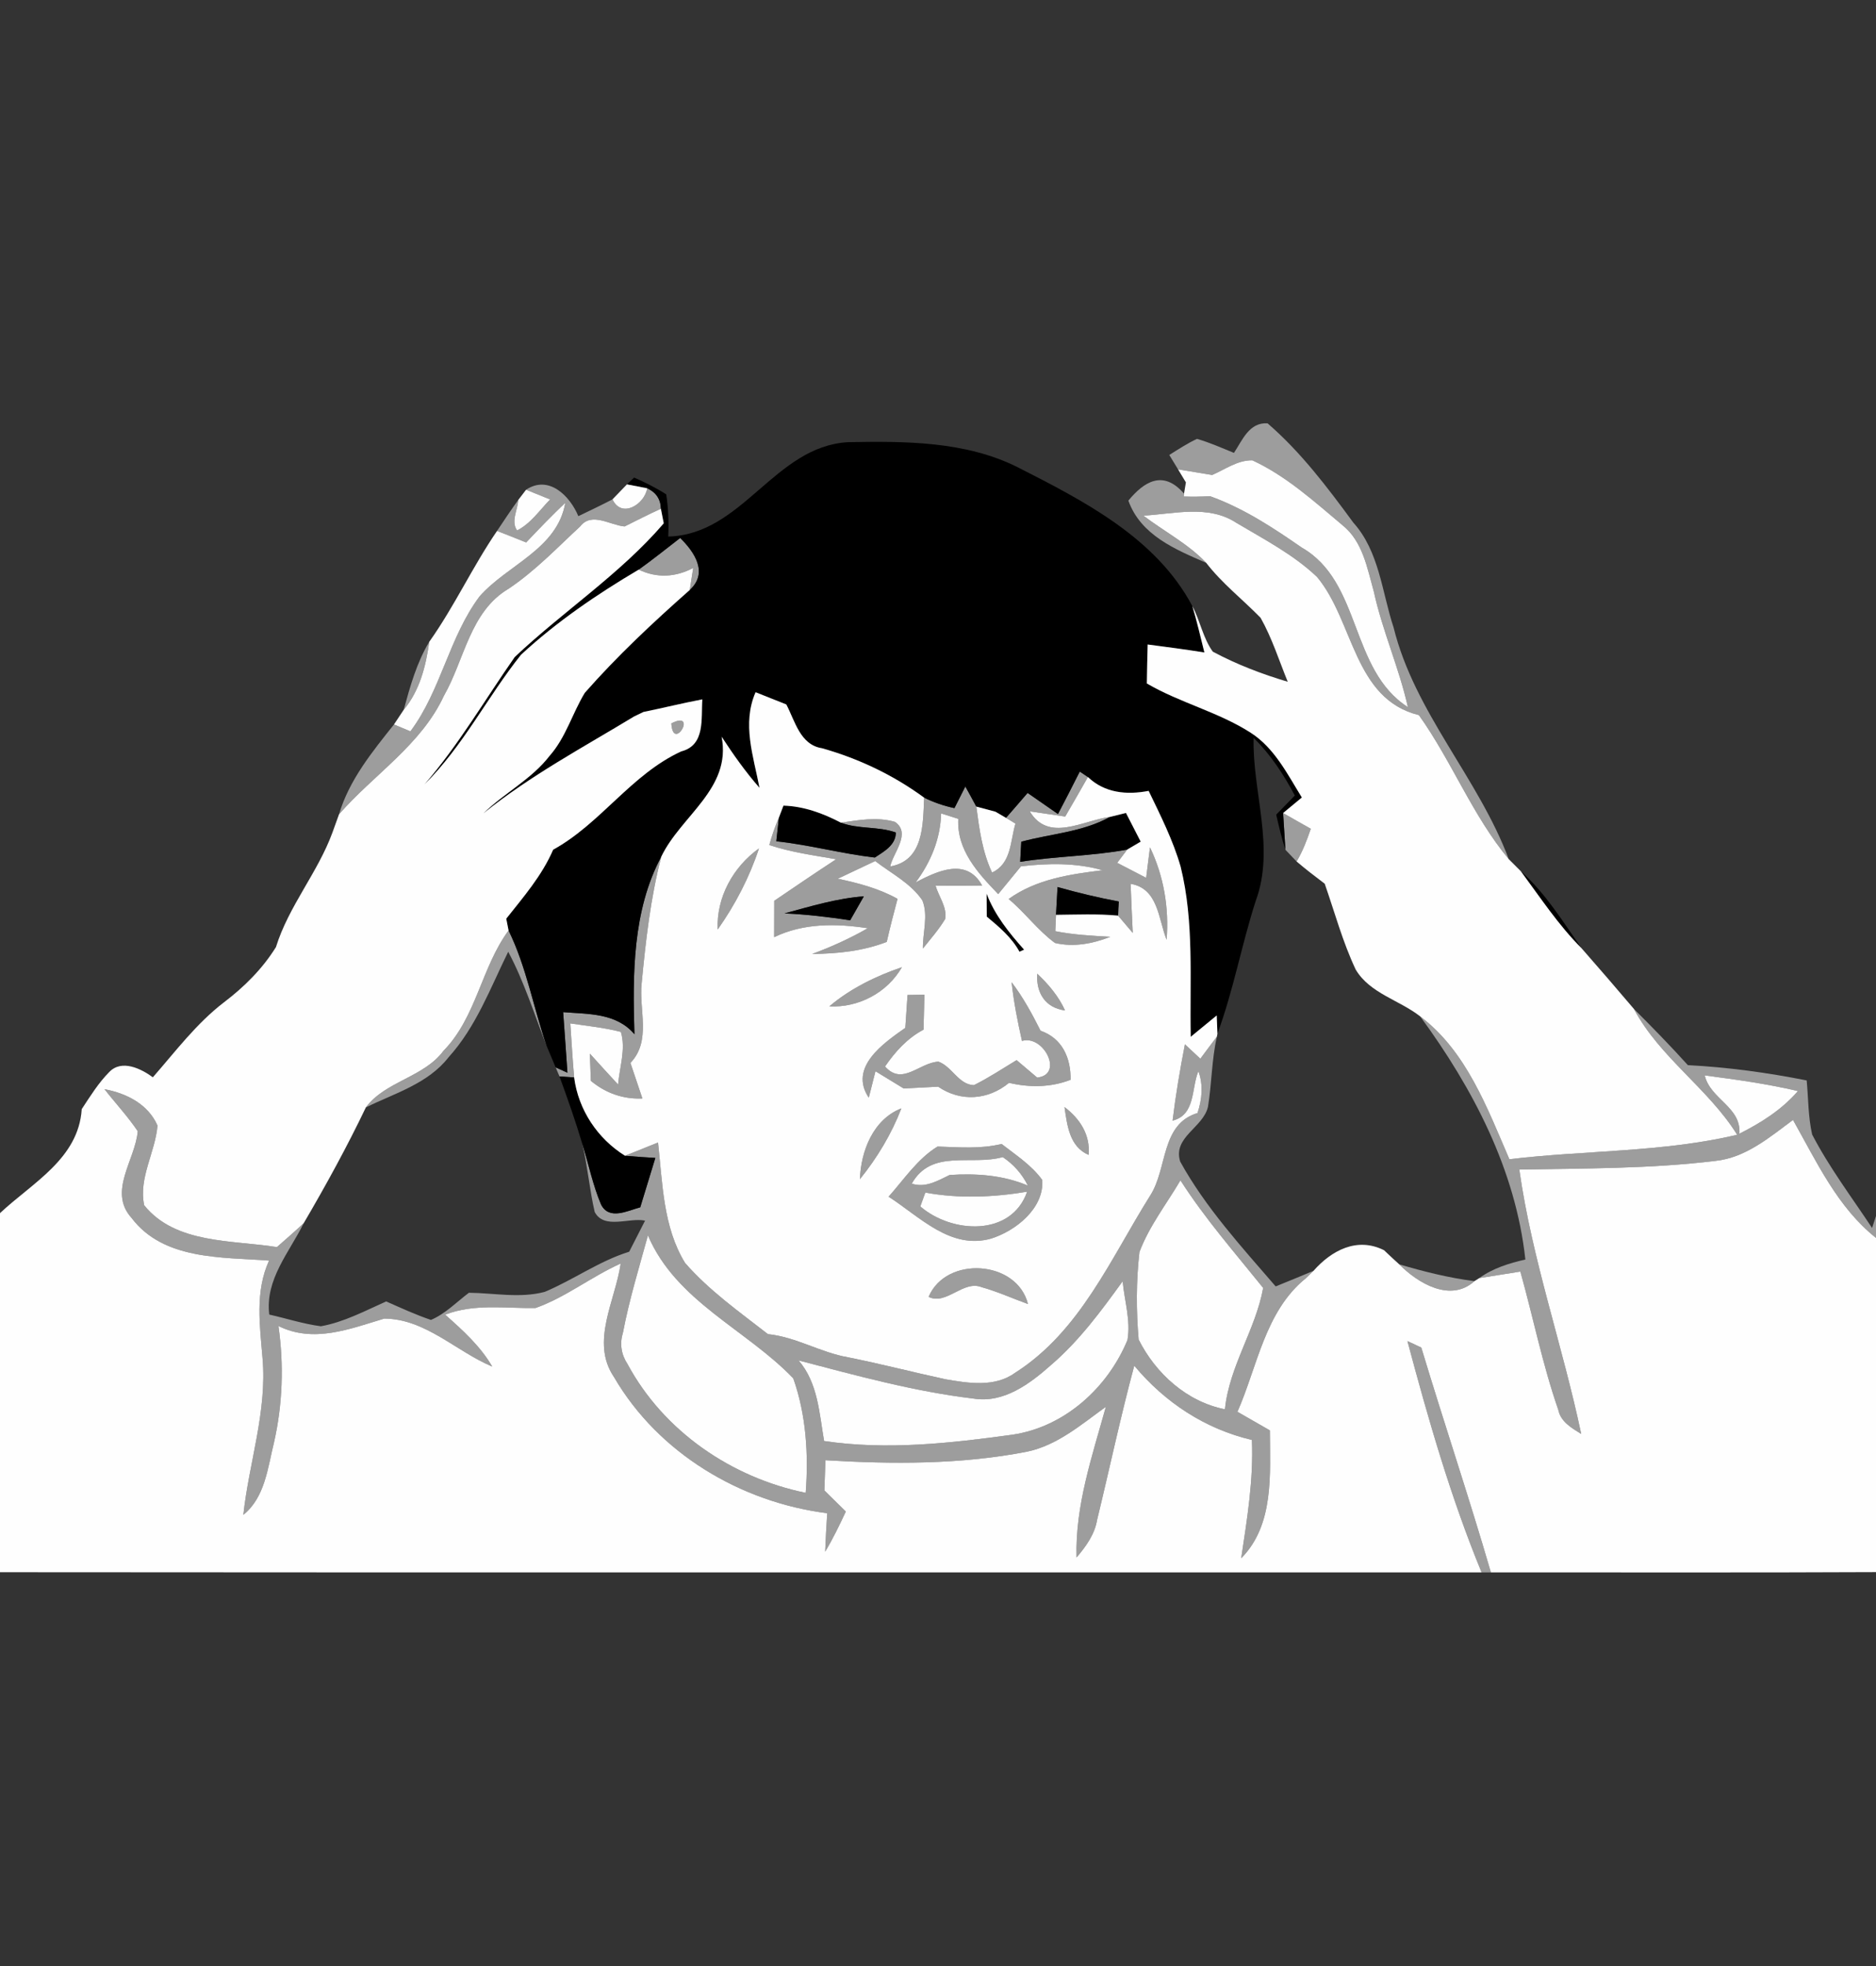 <?xml version="1.0" encoding="UTF-8" ?>
<!DOCTYPE svg PUBLIC "-//W3C//DTD SVG 1.1//EN" "http://www.w3.org/Graphics/SVG/1.1/DTD/svg11.dtd">
<svg width="210pt" height="220pt" viewBox="0 0 210 220" version="1.1" xmlns="http://www.w3.org/2000/svg">
<rect x="0" y="0" width="210" height="220" fill="#333333" stroke="none"/>
<g id="#a1a1a1f7">
<path fill="#a1a1a1" opacity="0.97" d=" M 138.13 50.68 C 139.07 49.26 139.83 47.24 141.89 47.37 C 145.62 50.59 148.59 54.53 151.49 58.48 C 154.40 61.71 154.69 66.26 156.00 70.22 C 158.36 79.76 165.49 87.05 168.89 96.14 C 164.83 91.27 162.52 85.19 158.83 80.02 C 151.52 78.22 151.56 69.50 147.43 64.56 C 144.79 62.05 141.50 60.35 138.39 58.50 C 135.27 56.45 131.43 57.51 127.99 57.70 C 130.31 59.47 132.98 60.84 135.02 62.98 C 131.56 61.48 127.69 59.88 126.31 56.02 C 128.03 53.93 130.19 52.51 132.54 55.24 L 132.51 55.56 C 133.49 55.60 134.46 55.58 135.44 55.52 C 139.16 56.85 142.48 59.03 145.71 61.27 C 152.45 65.12 151.06 74.93 157.60 79.13 C 156.62 74.74 154.75 70.61 153.79 66.21 C 153.05 63.59 152.55 60.59 150.29 58.78 C 147.12 56.12 143.98 53.26 140.19 51.51 C 138.53 51.48 137.15 52.52 135.69 53.15 C 134.41 52.94 133.14 52.73 131.87 52.52 C 131.62 52.12 131.13 51.31 130.89 50.91 C 131.90 50.28 132.90 49.62 133.99 49.11 C 135.41 49.52 136.76 50.12 138.13 50.68 Z" />
<path fill="#a1a1a1" opacity="0.97" d=" M 58.89 54.80 C 61.44 53.11 63.80 55.50 64.74 57.76 C 66.02 57.14 67.30 56.54 68.56 55.88 C 69.59 58.06 72.16 56.43 72.45 54.64 C 73.44 55.09 73.95 55.86 73.98 56.93 C 72.60 57.55 71.27 58.24 69.92 58.91 C 68.28 58.77 66.24 57.25 64.95 58.90 C 62.35 61.31 59.89 63.90 56.93 65.88 C 52.60 68.44 52.00 73.82 49.69 77.86 C 47.14 83.37 41.83 86.67 37.95 91.12 C 39.09 87.28 41.65 84.15 44.10 81.07 C 44.56 81.26 45.48 81.64 45.94 81.84 C 49.37 77.26 50.26 71.30 53.69 66.73 C 56.82 63.18 62.39 61.45 63.28 56.26 C 61.77 57.69 60.33 59.19 58.90 60.70 C 57.81 60.26 56.73 59.83 55.64 59.41 C 56.42 58.24 57.19 57.08 58.01 55.95 C 57.96 57.05 57.16 58.34 57.88 59.36 C 59.42 58.58 60.40 57.10 61.58 55.89 C 60.91 55.62 59.57 55.07 58.89 54.80 Z" />
<path fill="#a1a1a1" opacity="0.97" d=" M 71.50 63.74 C 73.08 62.61 74.60 61.39 76.14 60.20 C 77.76 61.79 79.31 64.10 77.21 66.02 C 77.31 65.40 77.50 64.17 77.60 63.55 C 75.64 64.60 73.51 64.71 71.50 63.74 Z" />
<path fill="#a1a1a1" opacity="0.97" d=" M 45.19 79.43 C 45.91 76.81 46.64 74.16 48.05 71.82 C 47.67 74.54 46.99 77.27 45.19 79.43 Z" />
<path fill="#a1a1a1" opacity="0.97" d=" M 75.15 80.95 C 78.17 79.39 75.35 84.24 75.15 80.95 Z" />
<path fill="#a1a1a1" opacity="0.97" d=" M 120.87 86.34 C 121.10 86.49 121.56 86.80 121.78 86.95 C 120.94 88.43 120.10 89.90 119.24 91.37 C 118.25 91.23 116.27 90.94 115.27 90.79 C 117.37 94.31 121.23 91.80 124.26 91.41 C 121.17 93.12 117.63 93.29 114.32 94.19 C 114.29 94.75 114.23 95.88 114.20 96.44 C 118.17 95.81 122.22 95.80 126.18 95.07 C 125.90 95.44 125.34 96.18 125.06 96.55 C 126.14 97.11 127.22 97.67 128.30 98.23 C 128.44 97.09 128.58 95.96 128.73 94.82 C 130.28 98.06 130.87 101.59 130.59 105.16 C 129.66 102.82 129.66 99.42 126.56 98.90 C 126.63 100.73 126.71 102.56 126.80 104.39 C 126.39 103.91 125.57 102.94 125.16 102.46 C 125.17 101.93 125.20 101.40 125.24 100.88 C 122.93 100.45 120.64 99.90 118.38 99.26 C 118.32 100.29 118.26 101.33 118.21 102.37 L 118.13 104.20 C 120.16 104.61 122.23 104.71 124.29 104.83 C 122.33 105.60 120.18 106.01 118.10 105.52 C 116.18 104.12 114.75 102.13 112.91 100.60 C 115.99 98.38 119.76 97.83 123.43 97.38 C 120.45 96.53 117.34 96.59 114.29 96.94 C 113.44 97.98 112.59 99.02 111.74 100.05 C 109.48 97.71 107.09 95.13 107.27 91.63 C 106.79 91.48 105.83 91.18 105.35 91.02 C 105.27 93.87 104.19 96.48 102.50 98.74 C 104.94 97.46 108.19 95.92 109.94 99.09 C 108.21 99.12 106.47 99.12 104.73 99.10 C 105.07 100.33 106.04 101.51 105.80 102.84 C 105.09 104.02 104.17 105.06 103.31 106.14 C 103.28 104.36 103.94 102.45 103.25 100.75 C 101.94 98.82 99.77 97.74 97.97 96.35 C 96.57 97.01 95.17 97.67 93.78 98.33 C 96.09 98.82 98.39 99.42 100.47 100.58 C 100.04 102.18 99.63 103.79 99.26 105.40 C 96.59 106.43 93.75 106.72 90.91 106.75 C 93.06 105.96 95.15 105.01 97.14 103.87 C 93.60 103.33 89.95 103.28 86.66 104.87 C 86.67 103.51 86.67 102.16 86.67 100.80 C 88.97 99.24 91.27 97.67 93.60 96.15 C 91.09 95.71 88.54 95.37 86.12 94.56 C 86.40 93.51 86.76 92.49 87.19 91.49 C 87.12 92.16 86.97 93.48 86.90 94.14 C 90.61 94.54 94.22 95.53 97.93 95.96 C 98.94 95.29 100.28 94.57 100.28 93.16 C 98.29 92.44 96.11 92.81 94.14 92.06 C 96.14 91.76 98.20 91.39 100.18 91.97 C 102.04 93.25 99.95 95.45 99.65 96.96 C 103.42 96.30 103.31 92.28 103.45 89.26 C 104.53 89.79 105.66 90.18 106.84 90.43 C 107.15 89.83 107.75 88.62 108.06 88.01 C 108.47 88.75 108.89 89.50 109.29 90.26 C 109.62 92.77 109.96 95.32 111.05 97.64 C 113.24 96.62 113.08 94.13 113.67 92.16 C 113.41 92.00 112.88 91.68 112.61 91.52 C 113.42 90.60 114.22 89.67 115.03 88.73 C 116.16 89.52 117.29 90.30 118.43 91.09 C 119.26 89.51 120.07 87.93 120.87 86.34 M 87.82 102.21 C 90.28 102.32 92.73 102.61 95.17 102.98 C 95.68 102.08 96.19 101.19 96.70 100.30 C 93.66 100.53 90.74 101.42 87.82 102.21 Z" />
<path fill="#a1a1a1" opacity="0.97" d=" M 143.63 90.98 C 144.66 91.57 145.69 92.16 146.73 92.74 C 146.30 94.00 145.83 95.25 145.14 96.40 C 144.83 96.07 144.20 95.42 143.89 95.09 C 143.80 93.72 143.72 92.35 143.63 90.98 Z" />
<path fill="#a1a1a1" opacity="0.97" d=" M 80.34 104.01 C 80.18 100.41 82.07 97.01 84.96 94.94 C 83.89 98.17 82.31 101.22 80.34 104.01 Z" />
<path fill="#a1a1a1" opacity="0.97" d=" M 71.02 115.73 C 70.81 109.09 70.80 101.88 74.02 95.87 C 72.82 100.49 72.28 105.26 71.83 110.01 C 71.50 113.02 72.94 116.47 70.57 118.94 C 71.01 120.26 71.46 121.59 71.91 122.92 C 69.76 123.02 67.77 122.31 66.14 120.94 C 66.11 120.18 66.06 118.66 66.03 117.90 C 67.08 119.06 68.13 120.22 69.19 121.36 C 69.35 119.42 70.08 117.39 69.50 115.47 C 67.65 114.99 65.73 114.80 63.84 114.52 C 63.98 116.54 64.09 118.55 64.27 120.57 L 62.63 120.45 C 62.52 120.20 62.31 119.69 62.20 119.44 L 63.52 120.04 C 63.37 117.78 63.20 115.52 63.04 113.26 C 65.86 113.49 68.98 113.33 71.02 115.73 Z" />
<path fill="#a1a1a1" opacity="0.97" d=" M 49.65 117.58 C 53.33 113.82 53.87 108.27 56.93 104.12 C 58.94 108.23 59.71 112.75 61.19 117.04 C 59.81 113.51 58.68 109.86 56.89 106.50 C 54.90 110.54 53.30 114.90 50.22 118.30 C 47.92 121.26 44.20 122.33 40.96 123.91 C 43.18 120.96 47.42 120.58 49.65 117.58 Z" />
<path fill="#a1a1a1" opacity="0.97" d=" M 92.84 112.61 C 95.21 110.61 98.04 109.23 100.96 108.23 C 99.32 111.08 96.11 112.78 92.84 112.61 Z" />
<path fill="#a1a1a1" opacity="0.97" d=" M 116.11 108.96 C 117.37 110.15 118.50 111.48 119.22 113.07 C 117.00 112.77 115.97 111.09 116.11 108.96 Z" />
<path fill="#a1a1a1" opacity="0.97" d=" M 113.24 109.91 C 114.52 111.59 115.53 113.45 116.48 115.34 C 118.91 116.18 119.88 118.39 119.84 120.83 C 117.62 121.69 115.24 121.71 112.95 121.17 C 110.61 123.10 107.55 123.33 105.02 121.60 C 103.73 121.66 102.44 121.73 101.16 121.80 C 100.10 121.15 99.05 120.51 98.00 119.87 C 97.81 120.61 97.44 122.09 97.25 122.83 C 94.98 119.44 98.88 116.74 101.34 115.02 C 101.42 113.79 101.51 112.56 101.59 111.34 C 102.06 111.33 103.01 111.32 103.48 111.31 C 103.45 112.61 103.42 113.91 103.38 115.22 C 101.57 116.17 100.21 117.68 99.07 119.34 C 101.01 121.54 102.90 118.91 105.05 118.80 C 106.58 119.35 107.31 121.38 109.02 121.43 C 110.68 120.61 112.22 119.58 113.80 118.63 C 114.38 119.12 115.52 120.09 116.10 120.58 C 119.13 120.28 116.82 115.75 114.40 116.48 C 113.91 114.31 113.48 112.12 113.24 109.91 Z" />
<path fill="#a1a1a1" opacity="0.97" d=" M 182.90 112.90 C 184.96 114.95 186.99 117.03 188.94 119.19 C 193.41 119.42 197.85 120.03 202.24 120.90 C 202.43 122.91 202.40 124.97 202.85 126.95 C 204.76 130.63 207.27 133.95 209.56 137.41 L 210.00 136.07 L 210.00 138.52 C 205.71 135.13 203.34 129.98 200.71 125.32 C 198.09 127.26 195.42 129.54 192.05 129.90 C 184.76 130.79 177.40 130.74 170.07 130.87 C 171.49 140.93 174.91 150.55 177.00 160.46 C 175.92 159.78 174.70 159.10 174.43 157.74 C 172.67 152.69 171.63 147.43 170.19 142.29 C 168.65 142.54 167.12 142.78 165.59 143.02 C 167.12 141.91 168.93 141.36 170.75 140.94 C 169.66 130.89 164.87 121.78 158.98 113.74 C 164.14 117.62 166.48 123.98 168.96 129.72 C 177.44 128.70 186.13 128.96 194.46 126.98 C 191.23 121.80 185.81 118.35 182.90 112.90 M 190.83 120.34 C 191.44 123.00 194.92 123.85 194.71 126.86 C 197.14 125.64 199.47 124.17 201.26 122.09 C 197.82 121.28 194.32 120.80 190.83 120.34 Z" />
<path fill="#a1a1a1" opacity="0.97" d=" M 134.37 118.47 C 134.98 117.64 135.60 116.82 136.22 116.00 C 135.63 118.58 135.65 121.25 135.22 123.86 C 134.67 126.20 131.26 127.24 132.11 129.98 C 134.95 135.13 138.98 139.52 142.80 143.95 C 144.21 143.38 145.62 142.80 147.03 142.21 C 146.81 142.42 146.38 142.84 146.16 143.05 C 141.61 146.73 140.76 152.89 138.52 157.98 C 139.73 158.67 140.94 159.36 142.15 160.06 C 142.16 164.91 142.66 170.62 138.94 174.37 C 139.60 169.98 140.33 165.58 140.14 161.13 C 134.90 159.90 130.39 156.93 126.97 152.82 C 125.43 158.53 124.21 164.32 122.81 170.07 C 122.54 171.70 121.56 173.05 120.51 174.28 C 120.35 168.48 122.26 162.94 123.79 157.42 C 121.04 159.40 118.34 161.75 114.93 162.45 C 107.52 163.89 99.91 163.85 92.40 163.40 C 92.36 164.52 92.32 165.65 92.28 166.78 C 93.08 167.56 93.88 168.35 94.68 169.14 C 93.97 170.67 93.24 172.18 92.37 173.63 C 92.42 172.19 92.51 170.76 92.60 169.33 C 82.90 168.10 73.70 162.62 68.73 154.09 C 66.06 150.16 68.89 145.54 69.48 141.39 C 66.20 142.85 63.33 145.17 59.94 146.37 C 56.56 146.42 53.09 145.85 49.83 147.11 C 51.79 148.85 53.77 150.63 55.10 152.92 C 51.05 151.22 47.61 147.57 43.01 147.55 C 39.15 148.71 35.10 150.33 31.17 148.38 C 31.79 152.74 31.64 157.17 30.66 161.46 C 29.96 164.28 29.66 167.56 27.24 169.51 C 27.87 163.67 29.91 157.95 29.39 152.00 C 29.09 148.34 28.53 144.53 30.12 141.06 C 24.82 140.66 18.31 141.02 14.73 136.29 C 12.05 133.33 15.15 129.80 15.42 126.58 C 14.30 124.92 12.93 123.46 11.70 121.88 C 14.17 122.35 16.57 123.55 17.63 125.95 C 17.38 128.95 15.49 131.82 16.14 134.87 C 19.64 139.22 25.99 138.75 31.00 139.55 C 32.01 138.66 33.02 137.79 34.00 136.87 C 32.38 140.16 29.66 143.17 30.14 147.10 C 32.06 147.53 33.95 148.15 35.92 148.41 C 38.50 147.95 40.85 146.69 43.23 145.63 C 44.88 146.36 46.53 147.12 48.24 147.70 C 49.86 147.01 51.10 145.71 52.49 144.66 C 55.31 144.69 58.21 145.30 60.98 144.56 C 64.20 143.21 67.07 141.11 70.43 140.07 C 70.88 139.20 71.76 137.46 72.21 136.59 C 70.44 136.21 67.63 137.62 66.57 135.62 C 65.99 133.11 65.78 130.53 65.19 128.02 C 65.89 130.27 66.36 132.61 67.28 134.78 C 68.19 136.59 70.26 135.47 71.67 135.10 C 72.23 133.26 72.80 131.42 73.36 129.57 C 72.23 129.51 71.09 129.43 69.97 129.33 C 71.20 128.84 72.43 128.34 73.66 127.85 C 74.17 132.40 74.22 137.32 76.69 141.33 C 79.38 144.41 82.75 146.79 85.96 149.29 C 89.10 149.61 91.83 151.34 94.91 151.88 C 98.55 152.61 102.15 153.54 105.78 154.33 C 108.37 154.78 111.35 155.28 113.64 153.61 C 120.91 148.99 124.34 140.81 128.75 133.79 C 130.72 130.74 129.91 125.80 134.05 124.55 C 134.56 123.01 134.71 121.41 134.15 119.86 C 133.34 121.77 133.86 124.74 131.26 125.40 C 131.61 122.53 132.09 119.69 132.64 116.86 C 133.07 117.26 133.93 118.06 134.37 118.47 M 127.55 140.10 C 127.18 143.34 127.18 146.64 127.46 149.90 C 129.37 153.70 132.86 156.86 137.12 157.70 C 137.60 152.89 140.56 148.78 141.40 144.12 C 138.23 140.18 134.88 136.36 132.14 132.08 C 130.58 134.73 128.64 137.20 127.55 140.10 M 72.53 138.24 C 71.54 141.84 70.44 145.42 69.74 149.09 C 69.35 150.36 69.53 151.55 70.25 152.65 C 74.30 160.17 81.89 165.35 90.19 167.05 C 90.52 162.76 90.24 158.31 88.80 154.24 C 83.53 148.75 75.68 145.63 72.53 138.24 M 117.68 152.72 C 115.29 154.84 112.37 157.05 108.97 156.50 C 102.33 155.71 95.85 153.92 89.39 152.23 C 91.56 154.73 91.71 158.15 92.25 161.25 C 99.26 162.30 106.39 161.50 113.36 160.54 C 119.18 159.67 124.00 155.29 126.21 149.95 C 126.59 147.76 125.87 145.55 125.67 143.37 C 123.27 146.69 120.81 150.03 117.68 152.72 Z" />
<path fill="#a1a1a1" opacity="0.97" d=" M 96.26 131.95 C 96.37 128.80 97.75 125.25 100.90 124.03 C 99.79 126.90 98.19 129.56 96.26 131.95 Z" />
<path fill="#a1a1a1" opacity="0.97" d=" M 119.16 123.88 C 120.88 125.18 122.06 126.98 121.86 129.23 C 119.71 128.32 119.46 125.90 119.16 123.88 Z" />
<path fill="#a1a1a1" opacity="0.97" d=" M 99.47 133.91 C 101.20 131.97 102.70 129.68 104.95 128.30 C 107.35 128.38 109.76 128.59 112.12 128.01 C 113.71 129.25 115.47 130.38 116.67 132.04 C 116.89 135.20 113.71 137.73 110.94 138.60 C 106.39 139.88 102.93 136.13 99.47 133.91 M 102.06 132.45 C 103.61 132.96 104.97 132.12 106.31 131.48 C 109.28 131.29 112.28 131.49 115.06 132.67 C 114.41 131.36 113.47 130.30 112.25 129.48 C 108.69 130.47 104.28 128.52 102.06 132.45 M 103.02 135.00 C 106.54 138.04 113.21 138.42 114.98 133.35 C 111.19 133.98 107.37 134.14 103.58 133.45 C 103.44 133.84 103.16 134.61 103.02 135.00 Z" />
<path fill="#a1a1a1" opacity="0.97" d=" M 103.95 145.12 C 105.91 140.48 113.85 141.00 115.07 145.92 C 113.35 145.30 111.67 144.53 109.90 144.04 C 107.83 143.20 105.93 146.10 103.95 145.12 Z" />
<path fill="#a1a1a1" opacity="0.97" d=" M 156.63 141.48 C 159.39 142.29 162.19 143.00 165.05 143.36 C 162.38 145.78 158.73 143.60 156.63 141.48 Z" />
<path fill="#a1a1a1" opacity="0.97" d=" M 157.55 150.07 C 157.93 150.25 158.71 150.61 159.10 150.79 C 161.63 159.20 164.44 167.52 166.89 175.95 C 166.63 175.95 166.11 175.95 165.85 175.95 C 162.39 167.55 159.89 158.84 157.55 150.07 Z" />
</g>
<g id="#000000ff">
<path fill="#000000" opacity="1.00" d=" M 74.80 60.04 C 83.14 59.83 86.66 49.98 94.90 49.48 C 101.27 49.36 108.05 49.36 113.87 52.26 C 121.29 56.03 129.42 60.18 133.47 67.82 C 133.99 69.53 134.38 71.27 134.82 73.01 C 132.70 72.68 130.59 72.39 128.47 72.12 C 128.43 73.57 128.40 75.02 128.38 76.48 C 132.09 78.65 136.37 79.66 140.00 81.99 C 142.67 83.70 144.11 86.62 145.73 89.24 C 145.20 89.67 144.16 90.55 143.63 90.98 C 143.72 92.35 143.80 93.72 143.89 95.09 C 143.47 93.80 143.16 92.48 142.86 91.16 C 143.38 90.63 144.42 89.56 144.94 89.02 C 143.70 86.67 142.23 84.44 140.33 82.56 C 140.18 88.65 142.77 94.87 140.56 100.83 C 138.98 105.73 138.07 110.83 136.28 115.67 C 136.26 115.16 136.22 114.14 136.20 113.63 C 135.23 114.43 134.26 115.23 133.29 116.02 C 133.16 109.67 133.70 103.21 132.16 96.98 C 131.31 94.02 129.91 91.26 128.58 88.50 C 126.14 88.97 123.66 88.75 121.78 86.95 C 121.56 86.80 121.10 86.49 120.87 86.34 C 120.07 87.93 119.26 89.51 118.43 91.09 C 117.29 90.30 116.16 89.52 115.03 88.73 C 114.22 89.67 113.42 90.60 112.61 91.52 L 111.43 90.83 C 110.89 90.69 109.83 90.40 109.29 90.26 C 108.89 89.50 108.47 88.75 108.06 88.01 C 107.75 88.62 107.15 89.83 106.84 90.43 C 105.66 90.18 104.53 89.79 103.45 89.26 C 100.00 86.73 96.13 84.89 92.02 83.73 C 89.56 83.35 89.00 80.69 88.02 78.83 C 86.87 78.38 85.73 77.92 84.58 77.46 C 83.04 81.00 84.34 84.60 85.02 88.16 C 83.45 86.37 82.08 84.43 80.78 82.44 C 81.91 88.26 76.21 91.28 74.02 95.87 C 70.80 101.88 70.81 109.09 71.02 115.73 C 68.98 113.33 65.86 113.49 63.04 113.26 C 63.20 115.52 63.37 117.78 63.52 120.04 L 62.20 119.44 C 61.95 118.84 61.44 117.64 61.19 117.04 C 59.71 112.75 58.94 108.23 56.93 104.12 C 56.87 103.79 56.74 103.13 56.67 102.80 C 58.61 100.35 60.67 97.98 61.92 95.08 C 67.25 92.15 70.66 86.65 76.26 84.08 C 78.98 83.38 78.46 80.41 78.62 78.26 C 76.41 78.68 74.23 79.22 72.03 79.67 C 71.77 79.79 71.25 80.04 70.99 80.17 C 65.28 83.63 59.35 86.79 54.12 91.01 C 56.46 88.72 59.50 87.21 61.52 84.58 C 63.34 82.53 64.06 79.83 65.46 77.53 C 69.09 73.40 73.10 69.65 77.21 66.02 C 79.31 64.10 77.76 61.79 76.14 60.20 C 74.60 61.39 73.08 62.61 71.50 63.74 C 66.83 66.50 62.30 69.58 58.32 73.27 C 54.56 77.98 51.84 83.50 47.51 87.78 C 51.34 83.36 54.28 78.29 57.62 73.52 C 63.03 68.41 69.44 64.23 74.30 58.56 C 74.22 58.16 74.06 57.34 73.98 56.93 C 73.95 55.86 73.44 55.09 72.45 54.64 C 71.88 54.53 70.75 54.31 70.18 54.20 L 70.98 53.44 C 72.22 53.98 73.44 54.59 74.58 55.32 C 74.81 56.89 74.88 58.46 74.80 60.04 Z" />
<path fill="#000000" opacity="1.00" d=" M 87.70 90.15 C 89.99 90.22 92.13 91.01 94.14 92.06 C 96.11 92.81 98.29 92.44 100.28 93.16 C 100.28 94.57 98.94 95.29 97.93 95.96 C 94.22 95.53 90.61 94.54 86.90 94.14 C 86.97 93.48 87.12 92.16 87.19 91.49 C 87.32 91.16 87.57 90.48 87.70 90.15 Z" />
<path fill="#000000" opacity="1.00" d=" M 124.26 91.41 C 124.70 91.30 125.59 91.08 126.04 90.97 C 126.59 92.04 127.14 93.11 127.69 94.18 C 127.31 94.40 126.56 94.85 126.18 95.07 C 122.22 95.80 118.17 95.81 114.20 96.44 C 114.23 95.88 114.29 94.75 114.32 94.19 C 117.63 93.29 121.17 93.12 124.26 91.41 Z" />
<path fill="#000000" opacity="1.00" d=" M 170.24 97.49 C 173.00 99.94 174.94 103.12 177.04 106.11 C 174.44 103.51 172.42 100.43 170.24 97.49 Z" />
<path fill="#000000" opacity="1.00" d=" M 118.38 99.26 C 120.64 99.90 122.93 100.45 125.24 100.88 C 125.20 101.40 125.17 101.93 125.16 102.46 C 122.84 102.24 120.52 102.35 118.21 102.37 C 118.26 101.33 118.32 100.29 118.38 99.26 Z" />
<path fill="#000000" opacity="1.00" d=" M 87.82 102.21 C 90.74 101.42 93.66 100.53 96.70 100.30 C 96.19 101.19 95.68 102.08 95.17 102.98 C 92.73 102.61 90.28 102.32 87.82 102.21 Z" />
<path fill="#000000" opacity="1.00" d=" M 110.44 100.00 C 111.35 102.39 112.95 104.38 114.64 106.27 C 114.51 106.33 114.25 106.44 114.12 106.50 C 113.25 104.90 111.84 103.72 110.46 102.57 C 110.46 101.93 110.45 100.64 110.44 100.00 Z" />
<path fill="#000000" opacity="1.00" d=" M 62.63 120.45 L 64.27 120.57 C 64.74 124.18 66.88 127.41 69.97 129.33 C 71.09 129.43 72.23 129.51 73.36 129.57 C 72.80 131.42 72.23 133.26 71.67 135.10 C 70.26 135.47 68.19 136.59 67.28 134.78 C 66.36 132.61 65.89 130.27 65.19 128.02 C 64.43 125.47 63.54 122.95 62.63 120.45 Z" />
</g>
<g id="#fefefeff">
<path fill="#fefefe" opacity="1.00" d=" M 135.69 53.15 C 137.15 52.52 138.53 51.48 140.19 51.51 C 143.98 53.26 147.12 56.12 150.29 58.78 C 152.55 60.59 153.05 63.59 153.79 66.21 C 154.75 70.61 156.62 74.74 157.60 79.13 C 151.06 74.93 152.45 65.12 145.71 61.27 C 142.48 59.03 139.16 56.85 135.44 55.52 C 134.46 55.58 133.49 55.60 132.51 55.56 L 132.54 55.24 C 132.59 54.92 132.69 54.29 132.75 53.98 L 131.87 52.52 C 133.14 52.73 134.41 52.94 135.69 53.15 Z" />
<path fill="#fefefe" opacity="1.00" d=" M 70.18 54.20 C 70.75 54.31 71.88 54.53 72.45 54.64 C 72.16 56.43 69.59 58.06 68.56 55.88 C 68.97 55.46 69.78 54.62 70.18 54.20 Z" />
<path fill="#fefefe" opacity="1.00" d=" M 58.01 55.95 C 58.23 55.66 58.67 55.09 58.89 54.80 C 59.57 55.07 60.91 55.62 61.58 55.89 C 60.40 57.10 59.42 58.58 57.88 59.36 C 57.16 58.34 57.96 57.05 58.01 55.95 Z" />
<path fill="#fefefe" opacity="1.00" d=" M 58.90 60.70 C 60.33 59.19 61.77 57.69 63.28 56.26 C 62.39 61.45 56.82 63.18 53.69 66.73 C 50.26 71.30 49.37 77.26 45.94 81.84 C 45.48 81.64 44.56 81.26 44.10 81.07 C 44.38 80.66 44.92 79.84 45.19 79.43 C 46.99 77.27 47.67 74.54 48.05 71.82 C 50.87 67.85 52.90 63.41 55.64 59.41 C 56.73 59.83 57.81 60.26 58.90 60.70 Z" />
<path fill="#fefefe" opacity="1.00" d=" M 69.92 58.91 C 71.27 58.24 72.60 57.55 73.98 56.93 C 74.06 57.34 74.22 58.16 74.30 58.56 C 69.44 64.23 63.03 68.41 57.62 73.52 C 54.28 78.29 51.34 83.36 47.51 87.78 C 51.84 83.50 54.56 77.98 58.32 73.27 C 62.30 69.58 66.83 66.50 71.50 63.74 C 73.51 64.71 75.64 64.60 77.60 63.55 C 77.50 64.17 77.31 65.40 77.21 66.02 C 73.10 69.65 69.09 73.40 65.46 77.53 C 64.06 79.83 63.34 82.53 61.52 84.58 C 59.50 87.21 56.46 88.72 54.12 91.01 C 59.35 86.79 65.28 83.63 70.99 80.17 C 71.25 80.04 71.77 79.79 72.03 79.67 C 74.23 79.22 76.41 78.68 78.62 78.26 C 78.46 80.41 78.98 83.38 76.26 84.08 C 70.66 86.65 67.25 92.15 61.92 95.08 C 60.67 97.98 58.61 100.35 56.67 102.80 C 56.74 103.13 56.87 103.79 56.93 104.12 C 53.87 108.27 53.33 113.82 49.65 117.58 C 47.42 120.58 43.18 120.96 40.96 123.91 C 38.84 128.34 36.48 132.64 34.00 136.87 C 33.02 137.79 32.01 138.66 31.00 139.55 C 25.99 138.75 19.64 139.22 16.14 134.87 C 15.49 131.82 17.38 128.95 17.63 125.95 C 16.57 123.55 14.17 122.35 11.70 121.88 C 12.93 123.46 14.30 124.92 15.42 126.58 C 15.15 129.80 12.05 133.33 14.73 136.29 C 18.31 141.02 24.82 140.66 30.12 141.06 C 28.53 144.53 29.09 148.34 29.39 152.00 C 29.91 157.95 27.87 163.67 27.24 169.51 C 29.66 167.56 29.96 164.28 30.66 161.46 C 31.64 157.17 31.79 152.74 31.17 148.38 C 35.10 150.33 39.15 148.71 43.01 147.55 C 47.61 147.57 51.05 151.22 55.10 152.92 C 53.77 150.63 51.79 148.85 49.83 147.11 C 53.09 145.85 56.56 146.42 59.94 146.37 C 63.33 145.17 66.20 142.85 69.48 141.39 C 68.89 145.54 66.06 150.16 68.73 154.09 C 73.70 162.62 82.90 168.10 92.60 169.33 C 92.51 170.76 92.42 172.19 92.37 173.63 C 93.24 172.18 93.97 170.67 94.68 169.14 C 93.88 168.35 93.08 167.56 92.28 166.78 C 92.32 165.65 92.36 164.52 92.40 163.40 C 99.91 163.85 107.52 163.89 114.93 162.45 C 118.34 161.75 121.04 159.40 123.79 157.42 C 122.26 162.94 120.35 168.48 120.51 174.28 C 121.56 173.05 122.54 171.70 122.81 170.07 C 124.21 164.32 125.43 158.53 126.97 152.82 C 130.39 156.93 134.90 159.90 140.14 161.13 C 140.33 165.58 139.60 169.98 138.94 174.37 C 142.66 170.62 142.16 164.91 142.15 160.06 C 140.94 159.36 139.73 158.67 138.52 157.98 C 140.76 152.89 141.61 146.73 146.16 143.05 C 146.38 142.84 146.81 142.42 147.03 142.21 C 149.06 139.91 151.92 138.39 154.93 139.90 C 155.49 140.43 156.05 140.96 156.63 141.48 C 158.73 143.60 162.38 145.78 165.05 143.36 L 165.59 143.02 C 167.12 142.78 168.65 142.54 170.19 142.29 C 171.63 147.43 172.67 152.69 174.43 157.74 C 174.70 159.10 175.92 159.78 177.00 160.46 C 174.91 150.55 171.49 140.93 170.07 130.87 C 177.40 130.74 184.76 130.79 192.05 129.90 C 195.42 129.54 198.09 127.26 200.71 125.32 C 203.34 129.98 205.71 135.13 210.00 138.52 L 210.00 175.92 C 195.63 175.99 181.26 175.94 166.89 175.95 C 164.44 167.52 161.63 159.20 159.10 150.79 C 158.71 150.61 157.93 150.25 157.55 150.07 C 159.89 158.84 162.39 167.55 165.85 175.95 C 110.57 175.94 55.28 175.98 0.00 175.93 L 0.00 135.75 C 3.61 132.36 8.79 129.67 9.15 124.11 C 10.10 122.67 11.01 121.19 12.23 119.96 C 13.62 118.51 15.79 119.58 17.11 120.55 C 19.65 117.65 21.99 114.52 25.07 112.16 C 27.34 110.44 29.38 108.41 30.89 105.98 C 32.32 101.38 35.56 97.67 37.21 93.17 C 37.40 92.66 37.76 91.63 37.95 91.12 C 41.83 86.67 47.14 83.37 49.69 77.86 C 52.00 73.82 52.60 68.44 56.93 65.88 C 59.89 63.90 62.35 61.31 64.95 58.90 C 66.24 57.25 68.28 58.77 69.92 58.91 M 75.15 80.95 C 75.35 84.24 78.17 79.39 75.15 80.95 Z" />
<path fill="#fefefe" opacity="1.00" d=" M 127.99 57.70 C 131.43 57.51 135.27 56.45 138.39 58.50 C 141.50 60.35 144.79 62.05 147.43 64.56 C 151.56 69.50 151.52 78.22 158.83 80.02 C 162.52 85.19 164.83 91.27 168.89 96.14 C 169.23 96.48 169.91 97.15 170.24 97.49 C 172.42 100.43 174.44 103.51 177.04 106.11 C 179.01 108.36 180.97 110.62 182.90 112.90 C 185.81 118.35 191.23 121.80 194.46 126.98 C 186.13 128.96 177.44 128.70 168.96 129.72 C 166.48 123.98 164.14 117.62 158.98 113.74 C 156.64 111.90 153.35 111.17 151.76 108.50 C 150.30 105.41 149.41 102.10 148.29 98.89 C 147.22 98.08 146.16 97.27 145.14 96.40 C 145.83 95.25 146.30 94.00 146.73 92.74 C 145.69 92.16 144.66 91.57 143.63 90.98 C 144.16 90.55 145.20 89.67 145.73 89.24 C 144.11 86.62 142.67 83.70 140.00 81.99 C 136.37 79.66 132.09 78.65 128.38 76.48 C 128.40 75.02 128.43 73.57 128.47 72.12 C 130.59 72.39 132.70 72.68 134.82 73.01 C 134.38 71.27 133.99 69.53 133.47 67.82 C 134.35 69.47 134.66 71.40 135.76 72.92 C 138.43 74.35 141.26 75.43 144.15 76.29 C 143.17 73.89 142.39 71.40 141.11 69.13 C 139.10 67.07 136.79 65.28 135.02 62.98 C 132.98 60.84 130.31 59.47 127.99 57.70 Z" />
<path fill="#fefefe" opacity="1.00" d=" M 84.58 77.46 C 85.73 77.92 86.87 78.38 88.02 78.83 C 89.00 80.69 89.56 83.35 92.02 83.73 C 96.13 84.89 100.00 86.73 103.45 89.26 C 103.31 92.28 103.42 96.30 99.65 96.96 C 99.95 95.45 102.04 93.25 100.18 91.97 C 98.20 91.39 96.14 91.76 94.14 92.06 C 92.13 91.01 89.99 90.22 87.70 90.15 C 87.57 90.48 87.32 91.16 87.19 91.49 C 86.76 92.49 86.40 93.51 86.12 94.56 C 88.54 95.37 91.09 95.71 93.60 96.15 C 91.27 97.67 88.97 99.24 86.67 100.80 C 86.67 102.16 86.67 103.51 86.66 104.87 C 89.95 103.28 93.60 103.33 97.14 103.87 C 95.15 105.01 93.06 105.96 90.91 106.75 C 93.75 106.72 96.59 106.43 99.26 105.40 C 99.63 103.79 100.04 102.18 100.47 100.58 C 98.39 99.42 96.09 98.82 93.78 98.33 C 95.17 97.67 96.57 97.01 97.97 96.35 C 99.77 97.74 101.94 98.82 103.25 100.75 C 103.94 102.45 103.28 104.36 103.31 106.14 C 104.17 105.06 105.09 104.02 105.80 102.84 C 106.04 101.51 105.07 100.33 104.73 99.10 C 106.47 99.12 108.21 99.12 109.94 99.09 C 108.19 95.92 104.94 97.46 102.50 98.74 C 104.19 96.48 105.27 93.87 105.35 91.02 C 105.83 91.18 106.79 91.48 107.27 91.63 C 107.09 95.13 109.48 97.71 111.74 100.05 C 112.59 99.02 113.44 97.98 114.29 96.94 C 117.34 96.59 120.45 96.53 123.43 97.38 C 119.76 97.83 115.99 98.38 112.91 100.60 C 114.75 102.13 116.18 104.12 118.10 105.52 C 120.18 106.01 122.33 105.60 124.29 104.83 C 122.23 104.71 120.16 104.61 118.13 104.20 L 118.21 102.37 C 120.52 102.35 122.84 102.24 125.16 102.46 C 125.57 102.94 126.39 103.91 126.80 104.39 C 126.71 102.56 126.63 100.73 126.56 98.90 C 129.66 99.42 129.66 102.82 130.59 105.16 C 130.87 101.59 130.28 98.06 128.73 94.82 C 128.58 95.96 128.44 97.09 128.30 98.23 C 127.22 97.67 126.14 97.11 125.06 96.55 C 125.34 96.18 125.90 95.44 126.18 95.07 C 126.56 94.85 127.31 94.40 127.69 94.18 C 127.14 93.11 126.59 92.04 126.04 90.97 C 125.59 91.08 124.70 91.30 124.26 91.41 C 121.23 91.80 117.37 94.31 115.27 90.79 C 116.27 90.94 118.25 91.23 119.24 91.37 C 120.10 89.90 120.94 88.43 121.78 86.95 C 123.66 88.75 126.14 88.97 128.58 88.50 C 129.91 91.26 131.31 94.02 132.16 96.98 C 133.70 103.21 133.16 109.67 133.29 116.02 C 134.26 115.23 135.23 114.43 136.20 113.63 C 136.22 114.14 136.26 115.16 136.28 115.67 L 136.22 116.00 C 135.60 116.82 134.98 117.64 134.37 118.47 C 133.93 118.06 133.07 117.26 132.64 116.86 C 132.09 119.69 131.61 122.53 131.26 125.40 C 133.86 124.74 133.34 121.77 134.15 119.86 C 134.71 121.41 134.56 123.01 134.05 124.55 C 129.91 125.80 130.72 130.74 128.75 133.79 C 124.34 140.81 120.91 148.99 113.64 153.61 C 111.35 155.28 108.37 154.78 105.78 154.33 C 102.15 153.54 98.55 152.61 94.91 151.88 C 91.83 151.34 89.10 149.61 85.96 149.29 C 82.75 146.79 79.38 144.41 76.69 141.33 C 74.22 137.32 74.17 132.40 73.66 127.85 C 72.43 128.34 71.20 128.84 69.97 129.33 C 66.88 127.41 64.74 124.18 64.27 120.57 C 64.09 118.55 63.98 116.54 63.84 114.52 C 65.73 114.80 67.65 114.99 69.50 115.47 C 70.08 117.39 69.35 119.42 69.19 121.36 C 68.13 120.22 67.08 119.06 66.03 117.90 C 66.06 118.66 66.11 120.18 66.14 120.94 C 67.77 122.31 69.76 123.02 71.91 122.92 C 71.46 121.59 71.01 120.26 70.57 118.94 C 72.94 116.47 71.50 113.02 71.83 110.01 C 72.28 105.26 72.82 100.49 74.02 95.87 C 76.21 91.28 81.91 88.26 80.78 82.44 C 82.08 84.43 83.45 86.37 85.02 88.16 C 84.34 84.60 83.04 81.00 84.58 77.46 M 80.34 104.01 C 82.31 101.22 83.89 98.17 84.96 94.94 C 82.07 97.01 80.18 100.41 80.34 104.01 M 110.44 100.00 C 110.45 100.64 110.46 101.93 110.46 102.57 C 111.84 103.72 113.25 104.90 114.12 106.50 C 114.25 106.44 114.51 106.33 114.64 106.27 C 112.95 104.38 111.35 102.39 110.44 100.00 M 92.84 112.61 C 96.11 112.78 99.32 111.08 100.96 108.23 C 98.04 109.23 95.21 110.61 92.84 112.61 M 116.11 108.96 C 115.97 111.09 117.00 112.77 119.22 113.07 C 118.50 111.48 117.37 110.15 116.11 108.96 M 113.24 109.91 C 113.48 112.12 113.91 114.31 114.40 116.48 C 116.82 115.75 119.13 120.28 116.10 120.58 C 115.52 120.09 114.38 119.12 113.80 118.63 C 112.22 119.58 110.68 120.61 109.02 121.43 C 107.31 121.38 106.58 119.35 105.05 118.80 C 102.90 118.91 101.01 121.54 99.07 119.34 C 100.21 117.68 101.57 116.17 103.38 115.22 C 103.42 113.91 103.45 112.61 103.48 111.31 C 103.01 111.32 102.06 111.33 101.59 111.34 C 101.51 112.56 101.42 113.79 101.34 115.02 C 98.88 116.74 94.98 119.44 97.25 122.83 C 97.44 122.09 97.81 120.61 98.00 119.87 C 99.05 120.51 100.10 121.15 101.16 121.80 C 102.44 121.73 103.73 121.66 105.02 121.60 C 107.55 123.33 110.61 123.10 112.95 121.17 C 115.24 121.71 117.62 121.69 119.84 120.83 C 119.88 118.39 118.91 116.18 116.48 115.34 C 115.53 113.45 114.52 111.59 113.24 109.91 M 96.26 131.95 C 98.19 129.56 99.79 126.90 100.90 124.03 C 97.75 125.25 96.37 128.80 96.26 131.95 M 119.16 123.88 C 119.46 125.90 119.71 128.32 121.86 129.23 C 122.06 126.98 120.88 125.18 119.16 123.88 M 99.47 133.91 C 102.93 136.13 106.39 139.88 110.94 138.60 C 113.71 137.73 116.89 135.20 116.67 132.04 C 115.47 130.38 113.71 129.25 112.12 128.01 C 109.76 128.59 107.35 128.38 104.95 128.30 C 102.70 129.68 101.20 131.97 99.47 133.91 M 103.95 145.12 C 105.93 146.10 107.83 143.20 109.90 144.04 C 111.67 144.53 113.35 145.30 115.07 145.92 C 113.85 141.00 105.91 140.48 103.95 145.12 Z" />
<path fill="#fefefe" opacity="1.00" d=" M 109.29 90.26 C 109.83 90.40 110.89 90.69 111.43 90.83 L 112.61 91.52 C 112.88 91.68 113.41 92.00 113.67 92.16 C 113.08 94.13 113.24 96.62 111.05 97.64 C 109.96 95.32 109.62 92.77 109.29 90.26 Z" />
<path fill="#fefefe" opacity="1.00" d=" M 190.83 120.34 C 194.32 120.80 197.82 121.28 201.26 122.09 C 199.47 124.17 197.14 125.64 194.71 126.86 C 194.92 123.85 191.44 123.00 190.83 120.34 Z" />
<path fill="#fefefe" opacity="1.00" d=" M 102.06 132.45 C 104.28 128.52 108.69 130.47 112.25 129.48 C 113.47 130.30 114.41 131.36 115.06 132.67 C 112.28 131.49 109.28 131.29 106.31 131.48 C 104.97 132.12 103.61 132.96 102.06 132.45 Z" />
<path fill="#fefefe" opacity="1.00" d=" M 127.55 140.10 C 128.64 137.20 130.58 134.73 132.14 132.08 C 134.88 136.36 138.23 140.18 141.40 144.12 C 140.56 148.78 137.60 152.89 137.12 157.70 C 132.86 156.86 129.37 153.70 127.46 149.90 C 127.18 146.64 127.18 143.34 127.55 140.10 Z" />
<path fill="#fefefe" opacity="1.00" d=" M 103.02 135.00 C 103.16 134.61 103.44 133.84 103.58 133.45 C 107.37 134.14 111.19 133.98 114.98 133.35 C 113.21 138.42 106.54 138.04 103.02 135.00 Z" />
<path fill="#fefefe" opacity="1.00" d=" M 72.53 138.24 C 75.68 145.63 83.53 148.75 88.80 154.24 C 90.24 158.31 90.52 162.76 90.19 167.05 C 81.89 165.35 74.30 160.17 70.25 152.65 C 69.53 151.55 69.35 150.36 69.74 149.09 C 70.44 145.42 71.54 141.84 72.53 138.24 Z" />
<path fill="#fefefe" opacity="1.00" d=" M 117.68 152.72 C 120.81 150.03 123.27 146.69 125.67 143.37 C 125.87 145.55 126.59 147.76 126.21 149.95 C 124.00 155.29 119.18 159.67 113.36 160.54 C 106.39 161.50 99.26 162.30 92.25 161.25 C 91.71 158.15 91.56 154.73 89.39 152.23 C 95.85 153.92 102.33 155.71 108.97 156.50 C 112.37 157.05 115.29 154.84 117.68 152.72 Z" />
</g>
</svg>
